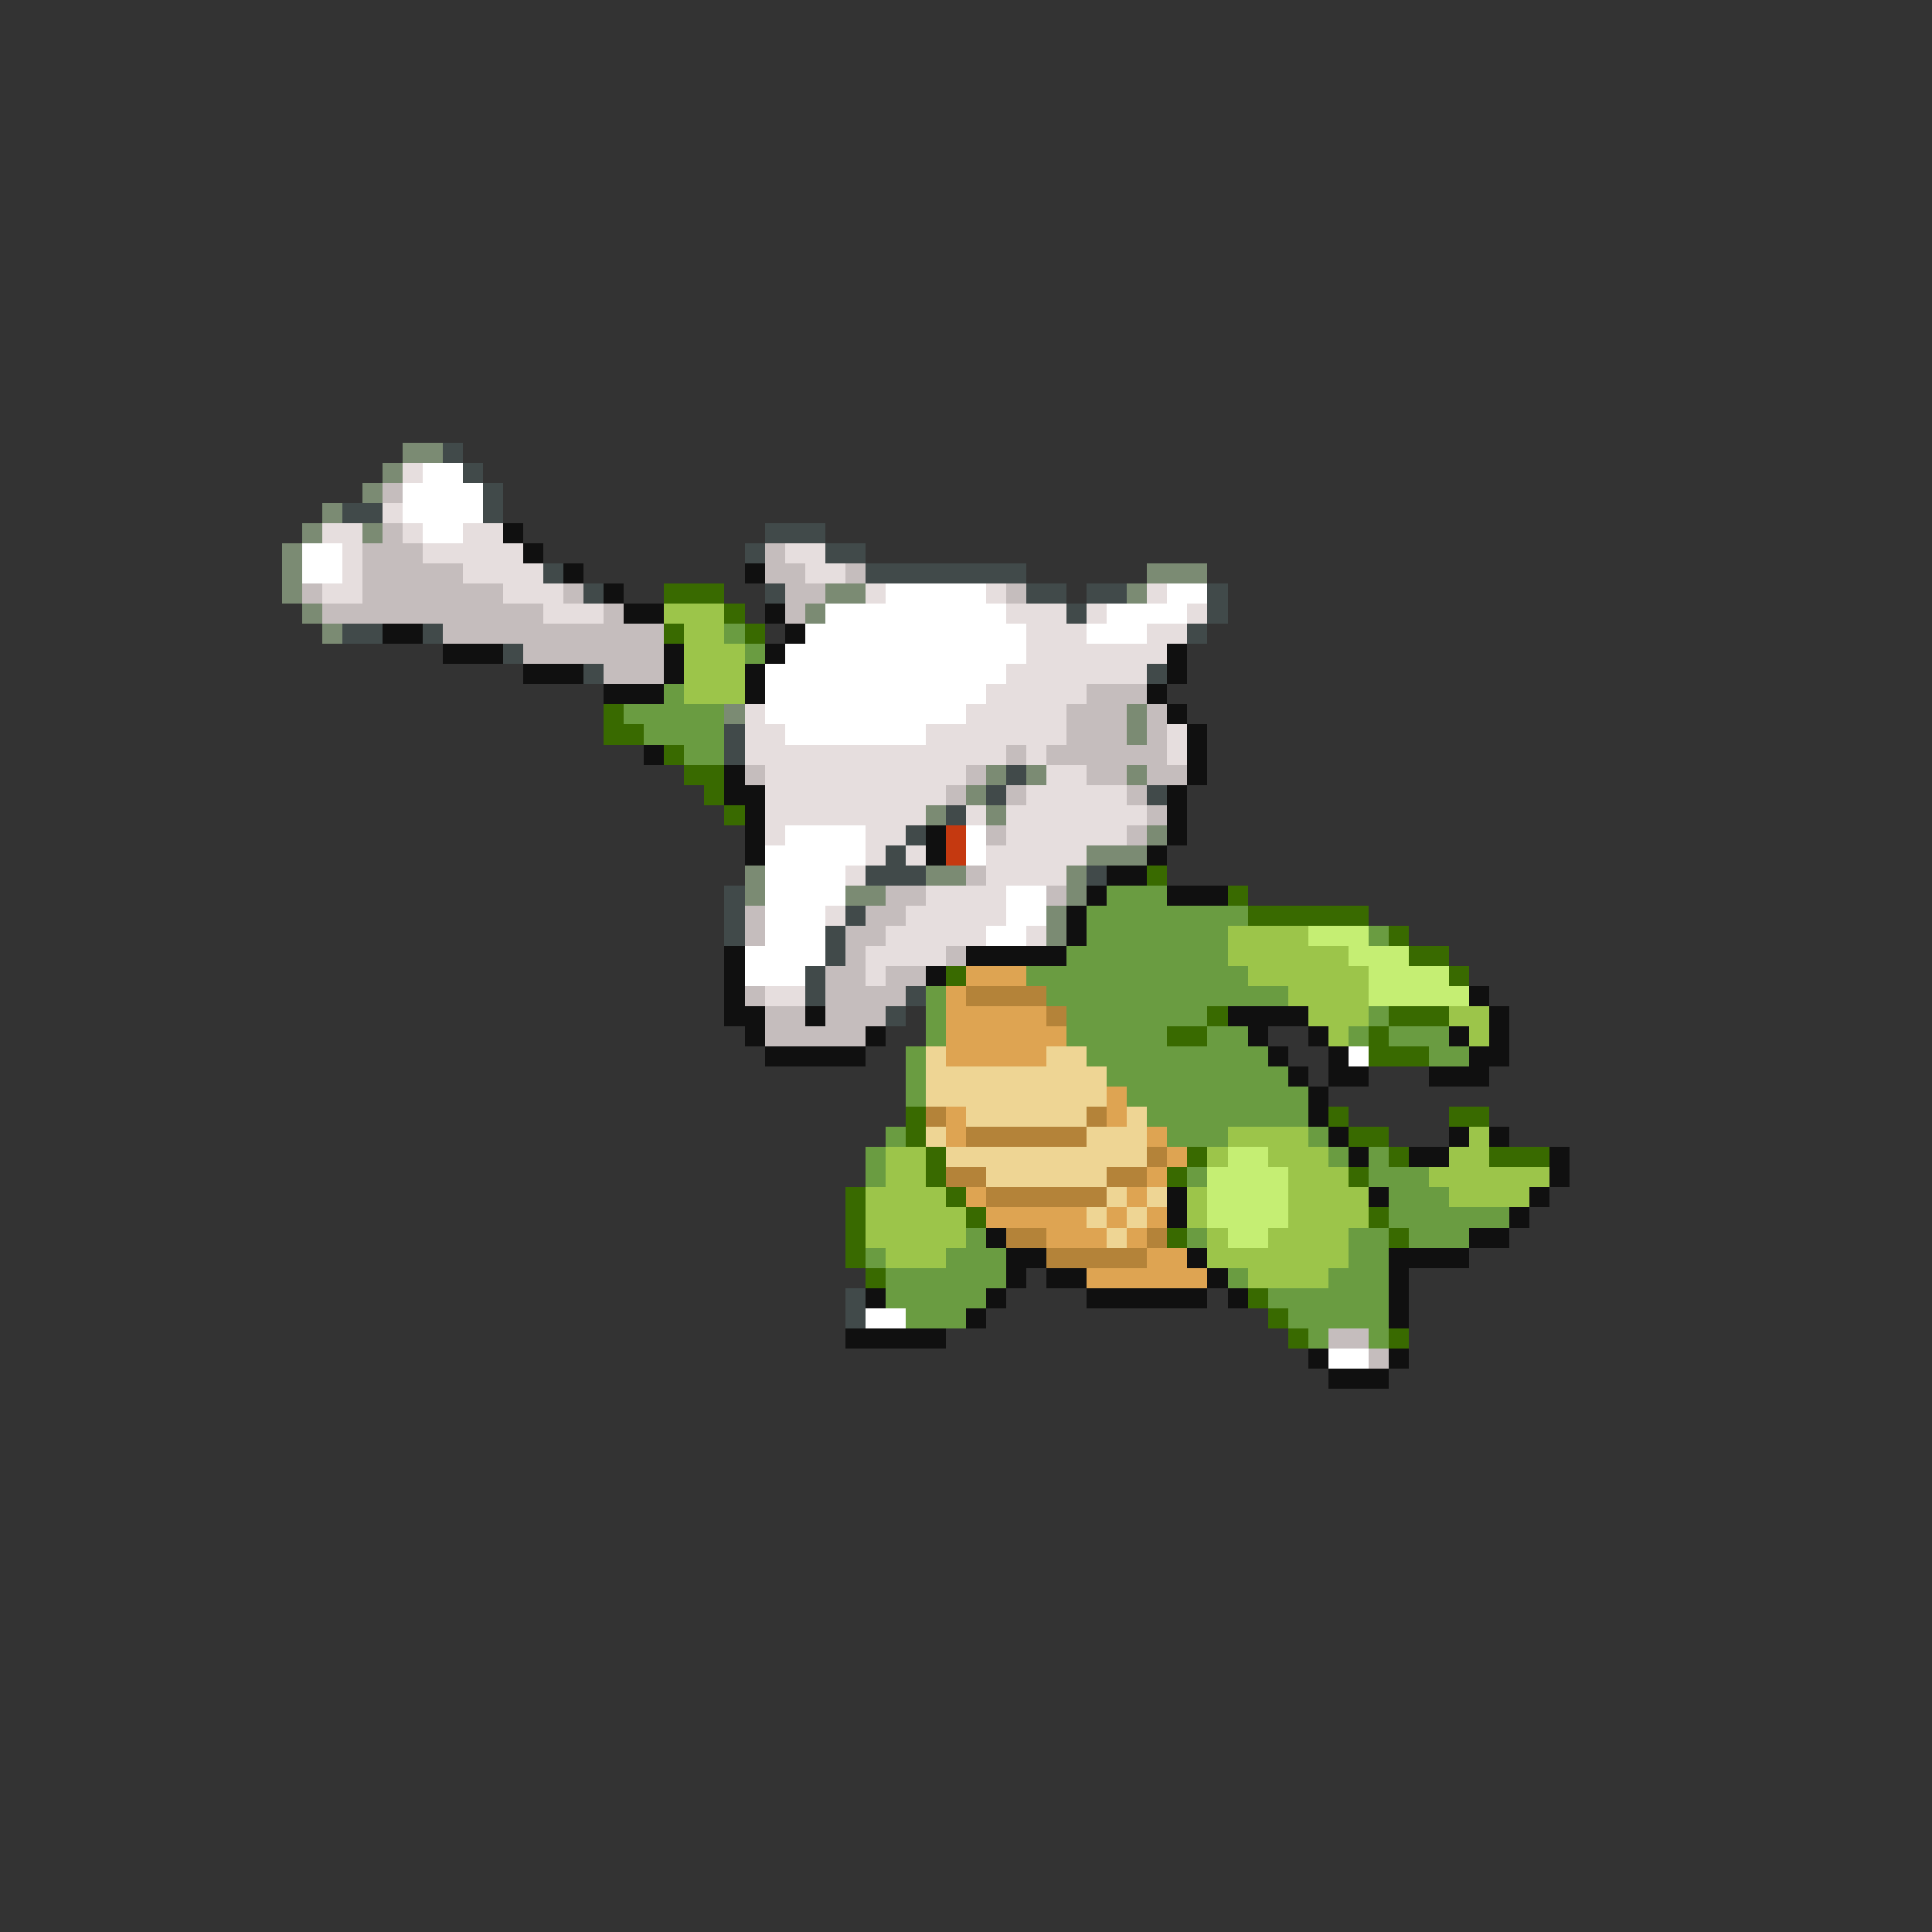 <svg xmlns="http://www.w3.org/2000/svg" viewBox="0 -0.5 96 96" shape-rendering="crispEdges">
<rect x="0" y="-0.5" width="96" height="96" fill="#333333" stroke="none"/>
<path stroke="#7b8b73" d="M20 22h2M19 23h1M18 24h1M16 25h1M15 26h1M18 26h1M14 27h1M14 28h1M57 28h3M14 29h1M41 29h2M56 29h1M15 30h1M40 30h1M16 31h1M36 35h1M56 35h1M56 36h1M49 38h1M51 38h1M56 38h1M48 39h1M46 40h1M49 40h1M57 41h1M54 42h3M37 43h1M46 43h2M53 43h1M37 44h1M42 44h2M53 44h1M52 45h1M52 46h1" />
<path stroke="#414a4a" d="M22 22h1M23 23h1M24 24h1M17 25h2M24 25h1M38 26h3M37 27h1M41 27h2M27 28h1M43 28h8M29 29h1M38 29h1M51 29h2M54 29h2M60 29h1M53 30h1M60 30h1M17 31h2M21 31h1M59 31h1M25 32h1M29 33h1M57 33h1M36 36h1M36 37h1M50 38h1M49 39h1M57 39h1M47 40h1M45 41h1M44 42h1M43 43h3M54 43h1M36 44h1M36 45h1M42 45h1M36 46h1M41 46h1M41 47h1M40 48h1M40 49h1M45 49h1M44 50h1M42 64h1M42 65h1" />
<path stroke="#e6dede" d="M20 23h1M19 25h1M16 26h2M20 26h1M23 26h2M17 27h1M21 27h5M39 27h2M17 28h1M23 28h4M40 28h2M16 29h2M25 29h3M43 29h1M49 29h1M57 29h1M27 30h3M50 30h3M54 30h1M59 30h1M51 31h3M57 31h2M51 32h7M50 33h7M49 34h5M37 35h1M48 35h5M37 36h2M46 36h7M58 36h1M37 37h13M51 37h1M58 37h1M38 38h10M52 38h2M38 39h9M51 39h5M38 40h8M48 40h1M50 40h7M38 41h1M43 41h2M50 41h6M43 42h1M45 42h1M49 42h5M42 43h1M49 43h4M46 44h4M41 45h1M45 45h5M44 46h5M51 46h1M43 47h4M43 48h1M38 49h2" />
<path stroke="#ffffff" d="M21 23h2M20 24h4M20 25h4M21 26h2M15 27h2M15 28h2M44 29h5M58 29h2M41 30h9M55 30h4M40 31h11M54 31h3M39 32h12M38 33h12M38 34h11M38 35h10M39 36h7M39 41h4M48 41h1M38 42h5M48 42h1M38 43h4M38 44h4M50 44h2M38 45h3M50 45h2M38 46h3M49 46h2M37 47h4M37 48h3M67 52h1M43 65h2M66 67h2" />
<path stroke="#c5bdbd" d="M19 24h1M19 26h1M18 27h3M38 27h1M18 28h5M38 28h2M42 28h1M15 29h1M18 29h7M28 29h1M39 29h2M50 29h1M16 30h11M30 30h1M39 30h1M22 31h11M26 32h7M30 33h3M54 34h3M53 35h3M57 35h1M53 36h3M57 36h1M50 37h1M52 37h6M37 38h1M48 38h1M54 38h2M57 38h2M47 39h1M50 39h1M56 39h1M57 40h1M49 41h1M56 41h1M48 43h1M44 44h2M52 44h1M37 45h1M43 45h2M37 46h1M42 46h2M42 47h1M47 47h1M41 48h2M44 48h2M37 49h1M41 49h4M38 50h2M41 50h3M38 51h5M66 66h2M68 67h1" />
<path stroke="#101010" d="M25 26h1M26 27h1M28 28h1M37 28h1M30 29h1M31 30h2M38 30h1M19 31h2M39 31h1M22 32h3M33 32h1M38 32h1M58 32h1M26 33h3M33 33h1M37 33h1M58 33h1M30 34h3M37 34h1M57 34h1M58 35h1M59 36h1M32 37h1M59 37h1M36 38h1M59 38h1M36 39h2M58 39h1M37 40h1M58 40h1M37 41h1M46 41h1M58 41h1M37 42h1M46 42h1M57 42h1M55 43h2M54 44h1M58 44h3M53 45h1M53 46h1M36 47h1M48 47h5M36 48h1M46 48h1M36 49h1M73 49h1M36 50h2M40 50h1M61 50h4M74 50h1M37 51h1M43 51h1M62 51h1M65 51h1M72 51h1M74 51h1M38 52h5M63 52h1M66 52h1M73 52h2M64 53h1M66 53h2M71 53h3M65 54h1M65 55h1M66 56h1M72 56h1M74 56h1M67 57h1M70 57h2M77 57h1M77 58h1M58 59h1M68 59h1M76 59h1M58 60h1M75 60h1M49 61h1M73 61h2M50 62h2M59 62h1M69 62h4M50 63h1M52 63h2M60 63h1M69 63h1M43 64h1M49 64h1M54 64h6M61 64h1M69 64h1M48 65h1M69 65h1M42 66h5M65 67h1M69 67h1M66 68h3" />
<path stroke="#396a00" d="M33 29h3M36 30h1M33 31h1M37 31h1M30 35h1M30 36h2M33 37h1M34 38h2M35 39h1M36 40h1M57 43h1M61 44h1M62 45h6M69 46h1M70 47h2M47 48h1M72 48h1M60 50h1M69 50h3M58 51h2M68 51h1M68 52h3M45 55h1M66 55h1M72 55h2M45 56h1M67 56h2M46 57h1M59 57h1M69 57h1M74 57h3M46 58h1M58 58h1M67 58h1M42 59h1M47 59h1M42 60h1M48 60h1M68 60h1M42 61h1M58 61h1M69 61h1M42 62h1M43 63h1M62 64h1M63 65h1M64 66h1M69 66h1" />
<path stroke="#9cc54a" d="M33 30h3M34 31h2M34 32h3M34 33h3M34 34h3M61 46h4M61 47h6M62 48h6M64 49h4M65 50h3M72 50h2M66 51h1M73 51h1M61 56h4M73 56h1M44 57h2M60 57h1M63 57h3M72 57h2M44 58h2M64 58h3M71 58h6M43 59h4M59 59h1M64 59h4M72 59h4M43 60h5M59 60h1M64 60h4M43 61h5M60 61h1M63 61h4M44 62h3M60 62h7M62 63h4" />
<path stroke="#6a9c41" d="M36 31h1M37 32h1M33 34h1M31 35h5M32 36h4M34 37h2M55 44h3M54 45h8M54 46h7M68 46h1M53 47h8M51 48h11M46 49h1M52 49h12M46 50h1M53 50h7M68 50h1M46 51h1M53 51h5M60 51h2M67 51h1M69 51h3M45 52h1M54 52h9M71 52h2M45 53h1M55 53h9M45 54h1M56 54h9M57 55h8M44 56h1M58 56h3M65 56h1M43 57h1M66 57h1M68 57h1M43 58h1M59 58h1M68 58h3M69 59h3M69 60h6M48 61h1M59 61h1M67 61h2M70 61h3M43 62h1M47 62h3M67 62h2M44 63h6M61 63h1M66 63h3M44 64h5M63 64h6M45 65h3M64 65h5M65 66h1M68 66h1" />
<path stroke="#c53910" d="M47 41h1M47 42h1" />
<path stroke="#c5ee73" d="M65 46h3M67 47h3M68 48h4M68 49h5M61 57h2M60 58h4M60 59h4M60 60h4M61 61h2" />
<path stroke="#dea452" d="M48 48h3M47 49h1M47 50h5M47 51h6M47 52h5M55 54h1M47 55h1M55 55h1M47 56h1M57 56h1M58 57h1M57 58h1M48 59h1M56 59h1M49 60h5M55 60h1M57 60h1M52 61h3M56 61h1M57 62h2M54 63h6" />
<path stroke="#b48339" d="M48 49h4M52 50h1M46 55h1M54 55h1M48 56h6M57 57h1M47 58h2M55 58h2M49 59h6M50 61h2M57 61h1M52 62h5" />
<path stroke="#eed594" d="M46 52h1M52 52h2M46 53h9M46 54h9M48 55h6M56 55h1M46 56h1M54 56h3M47 57h10M49 58h6M55 59h1M57 59h1M54 60h1M56 60h1M55 61h1" />
</svg>